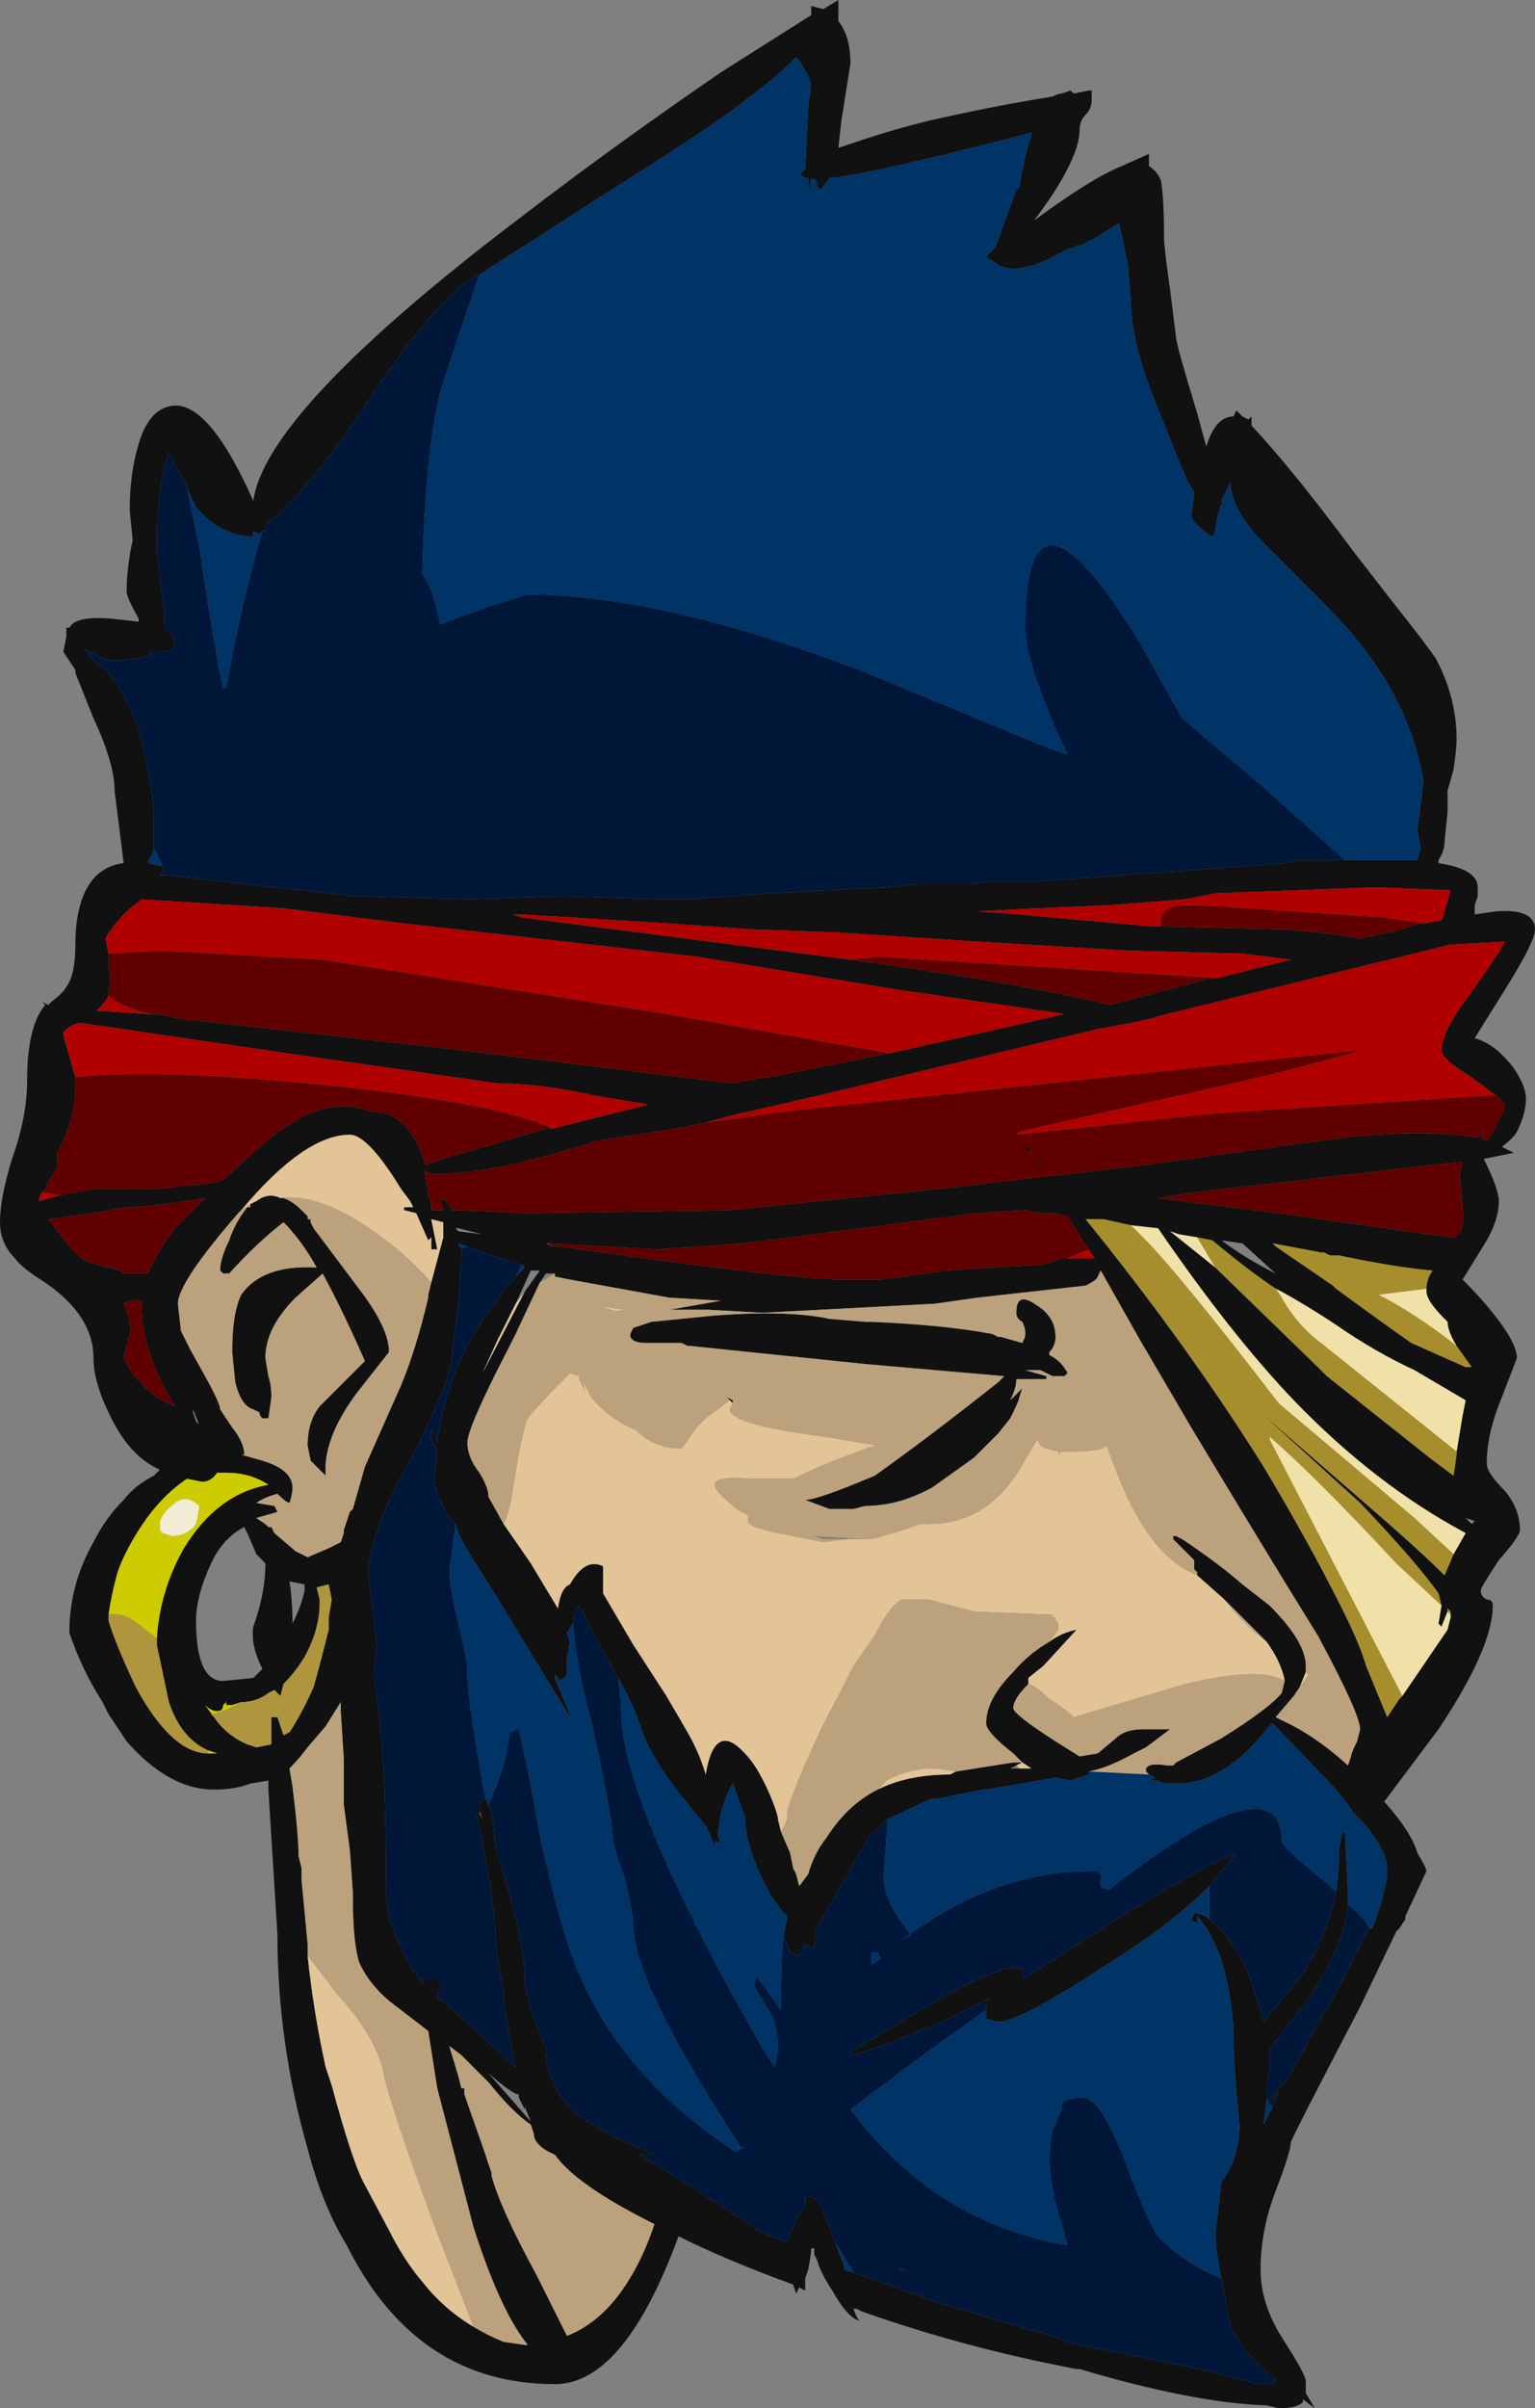 <?xml version="1.0" encoding="UTF-8" standalone="no"?>
<svg xmlns:ffdec="https://www.free-decompiler.com/flash" xmlns:xlink="http://www.w3.org/1999/xlink" ffdec:objectType="shape" height="39.9px" width="25.45px" xmlns="http://www.w3.org/2000/svg">
  <rect width="100%" height="100%" fill="#808080" stroke="none"/>
  <g transform="matrix(1.0, 0.0, 0.0, 1.0, 12.1, 22.3)">
    <path d="M1.55 -22.15 L1.8 -22.3 1.8 -21.95 Q2.0 -21.7 2.0 -21.25 L1.85 -20.3 1.8 -19.85 2.25 -20.0 Q2.7 -20.15 3.3 -20.3 4.4 -20.55 5.35 -20.7 5.45 -20.75 5.5 -20.75 L5.65 -20.8 5.7 -20.75 5.95 -20.8 6.0 -20.8 6.0 -20.65 Q6.0 -20.5 5.9 -20.4 5.8 -20.3 5.8 -20.15 5.8 -19.75 5.3 -19.0 L5.05 -18.65 Q6.0 -19.35 6.5 -19.55 L6.95 -19.75 6.95 -19.55 Q7.1 -19.45 7.15 -19.3 7.2 -19.0 7.2 -18.35 7.2 -18.2 7.3 -17.5 L7.4 -16.7 Q7.4 -16.6 7.75 -15.45 L7.9 -14.9 Q8.05 -15.4 8.35 -15.4 L8.4 -15.5 8.5 -15.4 8.6 -15.35 8.65 -15.4 8.65 -15.25 Q9.35 -14.5 10.35 -13.15 L11.05 -12.25 Q11.45 -11.75 11.7 -11.4 12.05 -10.75 12.05 -10.05 12.05 -9.9 12.0 -9.55 L11.9 -9.2 11.9 -8.85 11.85 -8.35 Q11.85 -8.2 11.75 -8.05 L11.75 -8.0 Q12.4 -7.9 12.4 -7.6 L12.4 -7.45 12.35 -7.3 12.35 -7.15 12.7 -7.2 Q13.35 -7.25 13.35 -6.9 13.35 -6.7 12.85 -5.9 L12.35 -5.1 Q12.7 -5.0 13.0 -4.6 13.2 -4.3 13.2 -4.1 13.2 -3.85 13.05 -3.55 13.0 -3.45 12.8 -3.3 L13.0 -3.2 12.5 -3.1 Q12.75 -2.6 12.75 -2.4 12.75 -2.1 12.55 -1.75 L12.15 -1.1 Q12.55 -0.7 12.8 -0.35 13.05 0.0 13.05 0.2 L12.8 0.85 Q12.55 1.45 12.55 1.95 12.55 2.1 12.85 2.4 13.1 2.7 13.1 3.05 13.1 3.15 12.75 3.55 12.45 4.0 12.45 4.05 12.45 4.15 12.55 4.2 12.65 4.2 12.65 4.3 12.65 5.0 11.75 6.35 L10.85 7.55 Q11.3 8.05 11.4 8.4 11.55 8.65 11.55 8.7 L11.2 9.45 11.2 9.5 11.1 9.65 11.05 9.7 10.45 10.95 Q9.3 13.15 9.3 13.2 9.3 13.35 9.05 14.0 8.8 14.65 8.8 15.3 8.8 15.9 9.2 16.5 9.55 17.05 9.55 17.15 L9.55 17.35 9.7 17.6 9.5 17.45 9.5 17.5 Q9.4 17.6 9.1 17.6 L8.9 17.55 8.85 17.55 Q7.65 17.5 5.8 16.95 L5.75 16.95 Q3.9 16.6 2.2 16.0 L2.1 15.95 2.05 15.95 Q2.1 16.1 2.15 16.15 1.95 16.1 1.7 15.65 1.5 15.35 1.45 15.15 L1.4 15.05 1.4 14.95 1.35 14.95 Q1.35 15.05 1.3 15.3 L1.25 15.45 1.25 15.65 1.15 15.6 1.1 15.7 1.05 15.55 Q-0.05 15.15 -0.85 14.75 -1.75 17.2 -2.9 17.2 -5.2 17.2 -6.35 14.9 -6.75 14.25 -7.0 13.3 -7.5 11.55 -7.5 9.75 L-7.65 7.35 -7.65 7.2 -7.95 7.25 Q-8.2 7.35 -8.55 7.35 -9.3 7.35 -10.0 6.55 L-10.3 6.1 -10.4 5.9 Q-10.75 5.35 -10.95 4.75 -10.95 3.95 -10.55 3.25 -10.35 2.85 -10.05 2.55 -9.85 2.3 -9.55 2.15 -9.5 2.1 -9.45 2.05 -9.9 1.85 -10.2 1.3 -10.55 0.65 -10.55 0.2 -10.55 -0.5 -11.35 -1.05 -11.75 -1.3 -11.85 -1.45 -12.1 -1.7 -12.1 -2.05 -12.1 -2.45 -11.9 -3.1 -11.65 -3.8 -11.65 -4.4 -11.65 -5.3 -11.35 -5.65 L-11.4 -5.7 -11.3 -5.65 -11.25 -5.7 Q-11.05 -5.85 -11.0 -5.95 -10.85 -6.15 -10.85 -6.65 -10.85 -7.25 -10.65 -7.6 -10.45 -7.95 -10.05 -8.0 L-10.2 -9.2 Q-10.2 -9.65 -10.55 -10.4 L-10.85 -11.15 -10.85 -11.2 -11.05 -11.5 -11.0 -11.75 -11.0 -11.9 -10.95 -11.9 Q-10.85 -12.1 -10.25 -12.05 L-9.8 -12.0 -9.8 -12.05 Q-10.0 -12.4 -10.0 -12.5 -10.0 -12.9 -9.9 -13.35 L-9.95 -13.85 Q-9.95 -14.45 -9.8 -14.95 -9.65 -15.45 -9.35 -15.55 -8.7 -15.8 -7.9 -14.0 -7.7 -15.5 -3.4 -18.75 -1.9 -19.9 -0.15 -21.1 L1.35 -22.05 1.35 -22.2 1.55 -22.15 M10.2 -8.05 L11.4 -8.05 11.45 -8.25 11.4 -8.55 11.5 -9.35 Q11.25 -10.9 9.9 -12.25 L8.8 -13.35 Q8.3 -13.9 8.3 -14.3 L8.15 -14.0 8.25 -13.85 8.15 -13.95 Q8.05 -13.65 8.05 -13.5 L8.0 -13.4 7.8 -13.55 Q7.65 -13.7 7.65 -13.75 L7.7 -14.15 7.6 -14.3 7.45 -14.65 7.05 -15.65 Q6.65 -16.65 6.65 -17.3 L6.6 -17.9 6.5 -18.4 6.45 -18.6 Q6.15 -18.4 5.85 -18.25 L5.55 -18.15 Q5.05 -17.85 4.7 -17.85 4.5 -17.85 4.4 -17.95 4.3 -18.0 4.25 -18.05 L4.4 -18.2 4.75 -19.15 4.8 -19.2 Q4.9 -19.8 5.0 -20.05 L5.0 -20.1 Q2.3 -19.4 1.65 -19.35 1.55 -19.2 1.5 -19.15 L1.45 -19.2 1.45 -19.3 1.35 -19.35 1.3 -19.05 1.3 -19.35 1.25 -19.35 1.15 -19.4 1.25 -19.5 1.3 -20.55 1.35 -20.9 Q1.3 -21.1 1.1 -21.35 0.35 -20.6 -1.5 -19.45 L-4.15 -17.75 -4.35 -17.65 Q-5.05 -17.1 -6.0 -15.65 -6.95 -14.2 -7.7 -13.6 L-7.7 -13.5 -7.75 -13.5 -7.8 -13.45 -7.9 -13.5 -7.9 -13.4 Q-8.5 -13.45 -8.85 -13.9 L-9.0 -14.2 -9.0 -14.25 -9.25 -14.7 -9.25 -14.75 -9.3 -14.8 Q-9.5 -14.2 -9.5 -13.35 L-9.5 -13.2 -9.45 -12.8 -9.35 -11.85 -9.25 -11.8 -9.2 -11.65 -9.25 -11.55 Q-9.3 -11.5 -9.45 -11.5 L-9.6 -11.5 -9.6 -11.45 -9.8 -11.4 -10.15 -11.35 -10.2 -11.35 Q-10.35 -11.35 -10.5 -11.45 L-10.7 -11.55 -10.55 -11.35 Q-10.15 -11.15 -9.8 -10.2 -9.55 -9.25 -9.55 -8.7 L-9.55 -8.3 Q-9.55 -8.2 -9.6 -8.1 L-9.65 -8.0 -9.4 -7.95 -9.4 -7.85 -9.45 -7.8 -9.35 -7.8 -6.2 -7.45 -6.05 -7.45 -4.3 -7.4 -2.8 -7.45 -1.05 -7.4 -0.7 -7.4 0.7 -7.5 2.6 -7.6 3.1 -7.65 3.95 -7.65 4.4 -7.7 5.15 -7.7 9.25 -8.0 9.4 -8.05 10.2 -8.05 M11.5 -7.0 L11.8 -7.05 11.85 -7.2 11.95 -7.55 10.7 -7.6 8.05 -7.5 7.55 -7.4 6.25 -7.3 5.05 -7.25 4.1 -7.2 4.8 -7.15 7.0 -6.95 7.15 -6.95 9.2 -6.9 Q9.95 -6.85 10.45 -6.75 L10.9 -6.85 10.95 -6.85 11.45 -7.0 11.5 -7.0 M2.65 -4.85 L4.45 -5.25 5.55 -5.5 2.8 -5.9 -0.55 -6.45 -2.75 -6.7 -5.4 -7.0 -7.4 -7.25 -9.75 -7.4 -10.0 -7.2 Q-10.25 -6.95 -10.35 -6.75 L-10.3 -6.5 -10.3 -6.3 Q-10.25 -6.05 -10.3 -5.9 L-10.3 -5.8 Q-10.35 -5.7 -10.5 -5.55 L-10.4 -5.55 -9.65 -5.5 -9.6 -5.5 -9.5 -5.5 -9.0 -5.4 -8.9 -5.4 -4.45 -4.9 0.05 -4.35 0.3 -4.4 0.6 -4.45 0.65 -4.45 2.65 -4.85 M8.0 -6.1 L8.1 -6.1 9.3 -6.4 8.5 -6.5 6.6 -6.55 4.1 -6.7 1.8 -6.85 0.4 -6.9 -1.0 -7.0 -3.45 -7.15 -3.6 -7.15 -3.45 -7.1 2.0 -6.4 Q4.9 -6.0 6.3 -5.65 L8.0 -6.1 M2.35 -0.4 Q3.55 -0.35 4.35 -0.2 L4.45 -0.15 4.5 -0.15 4.85 -0.05 Q4.9 -0.15 4.9 -0.2 4.9 -0.3 4.85 -0.4 4.75 -0.45 4.75 -0.55 4.75 -0.9 5.05 -0.7 5.4 -0.5 5.4 -0.15 5.4 0.0 5.3 0.1 L5.3 0.15 Q5.5 0.25 5.6 0.45 L5.55 0.5 5.35 0.5 5.15 0.4 4.9 0.4 5.25 0.5 5.25 0.55 4.75 0.55 Q4.75 0.7 4.65 0.9 L4.85 0.7 4.8 0.85 Q4.8 0.9 4.65 1.2 L4.45 1.45 4.05 1.85 3.35 2.35 3.25 2.4 Q2.75 2.65 2.25 2.65 L2.05 2.7 1.65 2.7 1.25 2.55 Q1.45 2.55 2.4 2.15 3.25 1.55 4.45 0.6 L4.55 0.5 2.25 0.3 -0.65 0.0 -0.7 0.0 -0.8 -0.05 -1.4 -0.05 Q-1.6 -0.05 -1.65 -0.15 L-1.65 -0.2 -1.6 -0.3 -1.3 -0.4 -0.3 -0.5 Q0.95 -0.6 1.65 -0.45 L2.25 -0.4 2.35 -0.4 M-2.95 -1.65 L-2.85 -1.65 -1.75 -1.5 Q1.15 -1.1 1.85 -1.1 L2.5 -1.1 3.6 -1.25 5.2 -1.35 5.5 -1.45 5.6 -1.45 Q5.85 -1.45 6.05 -1.45 L5.95 -1.6 5.85 -1.75 5.6 -2.15 5.35 -2.2 Q5.0 -2.2 4.95 -2.25 L4.9 -2.25 4.1 -2.2 0.25 -1.7 -1.2 -1.6 -3.0 -1.7 -3.05 -1.7 -2.95 -1.65 M4.9 -3.25 Q4.9 -3.3 4.95 -3.3 L5.0 -3.2 4.9 -3.25 M5.15 -3.05 L5.15 -3.0 5.05 -3.0 5.15 -3.05 M9.45 5.65 L9.35 5.8 9.05 6.15 9.15 6.2 Q9.7 6.45 10.25 6.95 L10.3 6.8 Q10.3 6.75 10.4 6.55 L10.45 6.35 Q10.45 6.1 9.75 4.8 8.85 3.35 7.65 1.35 L6.8 -0.1 6.15 -1.25 6.1 -1.15 Q6.1 -1.1 5.9 -1.0 L4.1 -0.8 3.4 -0.7 0.55 -0.55 -0.35 -0.6 -1.0 -0.6 -0.15 -0.75 -1.0 -0.8 -2.65 -1.1 -2.9 -1.15 -2.9 -1.2 -3.05 -1.2 -3.15 -1.05 -3.55 -0.2 -3.65 0.0 Q-4.35 1.35 -4.35 1.6 -4.35 1.85 -4.15 2.1 -4.0 2.35 -4.0 2.5 L-3.75 2.95 -3.3 3.6 -2.85 4.35 Q-2.8 4.0 -2.65 3.95 -2.4 3.5 -2.1 3.65 L-2.1 4.1 -1.6 4.95 -1.05 5.8 -0.7 6.4 Q-0.5 6.75 -0.4 7.1 -0.25 6.2 0.25 6.75 0.45 6.95 0.65 7.4 0.8 7.75 0.8 7.85 L0.85 8.05 1.0 8.4 1.05 8.65 1.1 8.75 1.15 8.95 1.3 8.75 Q1.4 8.4 1.6 8.15 1.95 7.6 2.45 7.35 2.95 7.1 3.65 7.1 L3.75 7.05 4.7 6.9 4.85 6.9 4.7 6.75 Q4.25 6.4 4.25 6.25 4.25 5.85 4.7 5.4 4.95 5.1 5.3 4.9 5.5 4.75 5.75 4.7 L5.2 5.3 4.95 5.5 4.95 5.6 Q4.7 5.85 4.7 6.0 4.7 6.1 5.4 6.55 L5.8 6.8 6.1 6.75 6.4 6.5 Q6.55 6.35 6.85 6.35 L7.3 6.35 6.9 6.65 6.7 6.75 Q6.25 7.0 5.95 7.05 L5.95 7.1 5.65 7.2 5.4 7.15 4.85 7.25 4.25 7.35 4.2 7.35 3.45 7.5 3.35 7.5 Q2.9 7.7 2.6 7.85 L2.4 8.05 2.3 8.1 2.25 8.25 Q2.05 8.55 1.7 9.2 L1.4 9.7 1.45 9.85 Q1.35 9.95 1.4 10.0 L1.25 9.9 1.15 10.1 1.0 10.05 Q0.9 9.8 0.9 9.7 L0.95 9.5 0.95 9.45 Q0.7 9.2 0.5 8.75 0.25 8.2 0.25 7.8 L0.05 7.25 Q-0.05 7.4 -0.15 7.75 L-0.2 8.1 -0.15 8.25 -0.25 8.2 -0.25 8.3 -0.35 8.05 -0.4 7.95 -0.85 7.4 Q-1.35 6.75 -1.5 6.25 -1.6 5.95 -1.85 5.5 L-2.05 5.15 -2.4 4.5 Q-2.4 4.45 -2.5 4.3 L-2.6 4.5 -2.6 4.6 -2.7 4.75 -2.65 4.9 -2.7 5.2 -2.7 5.45 -2.8 5.55 -2.9 5.45 -2.9 5.5 -2.65 6.1 -2.65 6.15 -3.05 5.5 -3.9 4.1 Q-4.45 3.25 -4.5 3.1 L-4.55 2.95 -4.65 2.85 -4.7 2.75 Q-4.9 2.4 -4.9 2.2 L-4.85 1.75 -4.9 1.65 -4.95 1.5 -4.95 1.4 -4.9 1.45 -4.85 1.6 Q-4.75 0.85 -4.45 0.2 -4.15 -0.45 -3.55 -1.15 L-3.4 -1.3 -3.45 -1.35 Q-4.0 -1.5 -4.35 -1.65 L-4.5 -1.7 -4.45 -1.6 -4.45 -1.5 -4.5 -0.7 -4.6 0.1 Q-4.6 0.55 -5.3 1.9 -5.9 2.9 -6.0 3.75 L-5.95 4.15 -5.85 5.0 -5.9 5.4 -5.9 5.5 Q-5.8 6.15 -5.8 6.35 -5.7 7.0 -5.7 9.05 -5.7 9.6 -5.25 10.35 L-5.1 10.55 -5.1 10.45 -5.05 10.5 -4.8 10.5 -4.8 10.6 -4.85 10.8 -4.75 10.85 -3.55 11.95 Q-3.75 11.0 -3.75 10.7 L-3.85 10.15 -3.9 9.55 -3.95 9.05 -4.05 8.5 -4.1 8.2 -4.2 7.75 -4.2 7.65 -4.15 7.65 -4.15 7.6 -4.1 7.5 -4.05 7.5 -4.0 7.6 Q-3.9 7.85 -3.9 8.25 L-3.65 9.1 Q-3.4 10.05 -3.4 10.4 L-3.4 10.6 -3.3 11.0 -3.05 11.65 Q-3.05 12.3 -2.5 12.75 -2.1 13.05 -1.25 13.4 L-1.5 13.4 -0.6 13.95 0.55 14.7 0.95 14.85 1.05 14.6 Q1.15 14.35 1.25 14.25 L1.25 14.1 Q1.45 14.05 1.55 14.35 L1.75 14.85 1.9 15.25 1.9 15.3 2.05 15.35 3.45 15.85 5.5 16.45 5.55 16.5 7.8 16.95 8.75 17.2 9.0 17.2 9.05 17.1 8.9 17.0 8.65 16.75 Q8.25 16.3 8.25 15.95 L8.15 15.45 Q8.05 14.95 8.05 14.7 L8.15 13.85 Q8.45 13.45 8.45 12.9 8.35 11.95 8.35 11.45 L8.35 11.3 Q8.25 10.0 7.75 9.45 L7.75 9.55 7.7 9.55 7.65 9.5 7.7 9.4 Q7.85 9.4 7.95 9.5 8.3 9.75 8.6 10.4 8.75 10.85 8.85 11.2 L9.5 10.4 Q9.9 9.8 10.05 9.05 10.1 8.7 10.1 8.35 L10.15 8.05 10.2 8.05 10.25 9.1 10.25 9.25 Q10.2 9.9 9.6 10.8 L9.5 10.95 9.45 11.0 8.95 11.65 8.95 11.95 8.9 12.3 8.9 12.5 9.25 12.15 9.85 11.05 9.9 11.0 10.6 9.65 10.65 9.65 Q10.9 9.0 10.9 8.65 10.9 8.4 10.55 7.95 10.3 7.7 10.25 7.6 L10.05 7.35 9.0 6.25 8.9 6.35 Q8.2 7.25 7.4 7.25 L7.2 7.25 7.1 7.2 6.95 7.2 7.05 7.15 6.95 7.1 6.9 7.05 6.9 7.0 Q6.95 6.9 7.25 6.95 L7.35 6.95 7.4 6.9 8.15 6.5 Q8.95 6.0 9.15 5.75 L9.2 5.55 Q9.15 5.25 8.9 4.9 L8.2 4.2 7.75 3.8 7.75 3.75 7.7 3.7 7.7 3.55 7.35 3.2 7.35 3.15 7.4 3.15 7.5 3.2 Q8.1 3.6 8.5 3.95 L8.95 4.3 Q9.55 4.9 9.55 5.3 L9.55 5.4 9.45 5.65 M0.0 0.9 L-0.05 0.85 0.05 0.9 0.05 0.95 0.0 0.9 M12.7 -4.15 L12.3 -4.45 Q11.8 -4.75 11.8 -4.9 11.8 -5.2 12.25 -5.8 12.75 -6.5 12.85 -6.7 L11.95 -6.65 7.05 -5.45 7.1 -5.45 6.65 -5.35 6.1 -5.25 Q0.25 -3.85 0.15 -3.85 L-0.4 -3.7 -0.9 -3.6 -2.2 -3.4 Q-3.9 -2.85 -4.85 -2.85 L-4.95 -2.85 -5.05 -2.9 -5.05 -2.85 -5.0 -2.5 -4.95 -2.35 -4.95 -2.25 -4.75 -2.25 -4.8 -2.45 -4.7 -2.4 -4.6 -2.25 -4.45 -2.25 -3.35 -2.2 0.0 -2.25 3.45 -2.6 6.9 -3.0 10.15 -3.45 Q11.6 -3.6 12.4 -3.45 L12.5 -3.6 12.45 -3.45 12.55 -3.4 12.65 -3.55 12.85 -3.95 Q12.85 -4.05 12.7 -4.15 M7.75 -1.8 L7.45 -1.85 7.3 -1.9 8.05 -1.3 9.75 0.35 9.9 0.5 11.6 1.85 12.0 2.15 12.05 1.8 12.05 1.75 12.15 1.15 12.2 0.9 11.35 0.4 Q10.7 0.1 10.05 -0.35 9.6 -0.65 9.15 -0.9 L9.05 -0.95 Q8.6 -1.25 8.0 -1.75 L7.75 -1.8 M12.0 3.45 L12.2 3.1 Q10.7 2.3 9.35 0.9 8.3 -0.2 7.1 -1.95 L6.65 -2.0 6.2 -2.1 5.9 -2.1 Q7.6 0.0 8.85 2.0 9.6 3.25 10.15 4.35 10.45 4.95 10.55 5.3 L10.9 6.15 11.1 5.85 11.15 5.8 11.9 4.7 11.95 4.5 11.95 4.45 11.95 4.4 11.9 4.35 11.9 4.4 11.8 4.65 11.75 4.6 11.8 4.3 11.75 4.1 Q11.4 3.6 10.45 2.6 L8.8 1.1 10.7 2.75 Q11.45 3.4 11.85 3.8 L12.0 3.45 M8.15 -1.75 Q8.55 -1.45 9.05 -1.2 L8.5 -1.7 8.15 -1.75 M7.1 -2.45 L9.1 -2.2 11.95 -1.8 Q12.2 -1.8 12.15 -2.3 L12.1 -2.85 12.15 -3.05 11.65 -3.0 9.5 -2.75 7.75 -2.55 7.1 -2.45 M11.55 -0.95 Q11.55 -1.1 11.65 -1.25 11.05 -1.3 10.1 -1.5 L9.95 -1.5 9.85 -1.55 9.8 -1.55 9.0 -1.7 9.05 -1.65 10.0 -1.0 10.05 -0.95 Q10.8 -0.4 11.3 -0.05 L12.2 0.35 12.3 0.35 12.05 0.0 Q11.9 -0.25 11.9 -0.4 L11.85 -0.45 Q11.55 -0.75 11.55 -0.9 L11.55 -0.95 M9.0 -1.7 L9.0 -1.7 M12.35 2.9 L12.2 2.85 12.3 2.95 12.35 2.9 M9.0 12.6 L9.1 12.35 8.95 12.5 8.9 12.5 8.85 12.9 9.0 12.6 M4.75 6.95 L4.65 7.0 4.8 7.0 5.0 7.0 4.85 6.9 4.75 6.95 M4.25 11.0 Q4.25 10.9 4.3 10.8 3.3 11.35 2.05 11.75 L2.0 11.7 3.25 10.95 Q4.4 10.3 4.7 10.3 4.85 10.3 4.85 10.35 L4.85 10.5 6.65 9.35 Q7.8 8.65 8.4 8.4 L7.95 8.95 Q7.3 9.6 6.25 10.25 4.8 11.2 4.45 11.2 L4.25 11.15 Q4.25 11.1 4.25 11.0 M2.9 15.3 L2.9 15.35 2.8 15.3 2.9 15.3 M-2.95 -3.6 L-1.35 -4.0 -2.25 -4.15 Q-3.15 -4.35 -3.85 -4.35 L-7.35 -4.85 -10.75 -5.35 Q-10.9 -5.35 -11.05 -5.2 L-11.05 -5.15 -10.85 -4.45 -10.85 -4.3 Q-10.85 -3.75 -11.15 -3.2 L-11.15 -3.0 Q-11.15 -2.95 -11.25 -2.8 L-11.35 -2.6 -11.4 -2.55 -11.45 -2.45 -11.45 -2.4 -11.1 -2.5 -10.55 -2.6 -9.5 -2.6 -8.6 -2.7 -8.4 -2.75 -7.85 -3.25 Q-6.8 -4.2 -6.0 -3.9 L-5.7 -3.85 Q-5.25 -3.7 -5.05 -3.0 L-4.75 -3.1 -3.05 -3.6 -2.95 -3.6 M-10.0 -2.3 L-10.55 -2.2 -11.3 -2.1 -10.95 -1.65 -10.75 -1.45 Q-10.65 -1.4 -10.5 -1.35 L-10.1 -1.25 -10.05 -1.2 -9.65 -1.2 Q-9.5 -1.55 -9.2 -1.95 L-8.7 -2.45 Q-9.6 -2.3 -10.0 -2.3 M-9.9 -0.75 L-9.95 -0.75 -10.05 -0.7 Q-9.9 -0.35 -9.95 -0.2 L-10.05 0.2 Q-9.85 0.6 -9.5 0.85 L-9.2 1.0 -9.4 0.65 Q-9.75 -0.05 -9.75 -0.65 L-9.75 -0.75 -9.9 -0.75 M-8.1 -2.25 L-8.15 -2.2 Q-9.15 -1.05 -9.15 -0.7 L-9.1 -0.25 -8.95 0.05 -8.7 0.5 Q-8.45 0.95 -8.45 1.05 L-8.25 1.35 Q-8.05 1.6 -8.05 1.8 L-8.1 1.8 -7.75 1.9 Q-7.25 2.05 -7.25 2.35 -7.25 2.45 -7.3 2.6 -7.35 2.6 -7.5 2.45 -7.7 2.5 -7.85 2.6 L-7.55 2.65 -7.5 2.75 -7.85 2.85 -7.7 2.95 -7.65 3.0 -7.6 3.0 -7.55 3.1 -7.2 3.4 -7.0 3.5 -6.65 3.35 -6.45 3.25 -6.4 3.1 -6.4 3.05 -6.3 2.75 -6.25 2.7 -6.05 2.0 -5.45 0.65 Q-5.2 0.05 -5.0 -0.8 L-5.0 -0.85 -4.95 -1.05 -4.75 -1.8 -4.75 -2.05 -4.95 -2.1 -4.85 -1.6 -4.95 -1.6 -4.95 -1.8 -5.0 -1.75 -5.2 -2.2 -5.4 -2.25 -5.4 -2.3 -5.25 -2.3 -5.3 -2.4 -5.45 -2.6 Q-6.0 -3.5 -6.3 -3.5 -7.05 -3.5 -8.1 -2.25 M-7.45 -2.45 L-7.4 -2.45 Q-7.25 -2.4 -7.1 -2.25 L-7.0 -2.15 -7.0 -2.1 -6.95 -2.1 -6.95 -2.05 -6.9 -1.95 -6.15 -0.95 Q-5.65 -0.3 -5.65 0.1 L-6.2 0.8 Q-6.75 1.55 -6.7 2.15 L-6.95 1.9 -7.0 1.65 Q-7.0 1.25 -6.8 1.0 L-6.05 0.25 Q-6.4 -0.55 -6.75 -1.2 L-7.2 -0.8 Q-7.7 -0.3 -7.7 0.2 L-7.65 0.5 Q-7.6 0.65 -7.6 0.85 L-7.65 1.2 -7.75 1.2 Q-7.8 1.15 -7.8 1.1 L-7.9 1.05 Q-8.1 1.0 -8.2 0.6 L-8.25 0.1 Q-8.25 -0.55 -8.1 -0.85 -7.75 -1.35 -6.85 -1.3 -7.1 -1.75 -7.4 -2.05 -7.85 -1.7 -8.3 -1.2 L-8.4 -1.2 -8.45 -1.25 Q-8.45 -1.45 -8.3 -1.75 -8.2 -2.05 -8.0 -2.3 L-7.95 -2.3 -7.95 -2.35 -7.85 -2.4 Q-7.65 -2.55 -7.45 -2.45 M-4.5 -1.9 L-4.1 -1.85 -4.5 -1.95 -4.55 -1.95 -4.5 -1.9 M-3.4 -0.9 L-3.15 -1.25 -3.3 -1.25 -3.55 -0.7 -3.85 -0.1 -4.1 0.45 -3.4 -0.9 M-3.0 5.35 L-3.0 5.35 M-9.5 4.85 Q-9.45 4.05 -9.05 3.35 -8.5 2.45 -7.65 2.3 -7.95 2.1 -8.35 2.1 L-8.5 2.1 Q-8.6 2.25 -8.75 2.25 L-9.0 2.2 Q-9.45 2.5 -9.8 3.05 -10.05 3.45 -10.15 3.75 -10.25 4.1 -10.3 4.45 L-10.3 4.55 Q-10.2 4.9 -9.85 5.65 -9.25 6.75 -8.65 6.75 L-8.5 6.75 -8.65 6.7 Q-9.1 6.5 -9.3 5.9 L-9.5 4.95 -9.5 4.85 M-8.4 1.8 L-8.4 1.8 M-8.55 3.5 Q-8.85 4.1 -8.85 4.55 -8.85 5.55 -8.4 5.55 L-7.9 5.5 -7.75 5.35 Q-7.95 4.95 -7.9 4.65 -7.7 4.1 -7.7 3.6 L-7.85 3.45 -8.0 3.1 -8.05 3.0 Q-8.35 3.15 -8.55 3.5 M-8.9 1.1 L-8.85 1.25 -8.8 1.3 -8.9 1.05 -8.9 1.1 M-7.05 3.95 L-7.3 3.9 Q-7.25 4.25 -7.25 4.6 -7.1 4.3 -7.05 4.05 L-7.05 3.95 M-8.55 6.15 Q-8.35 6.45 -8.0 6.6 L-7.85 6.65 -7.6 6.6 -7.6 6.15 -7.5 6.15 -7.4 6.45 -7.3 6.4 Q-7.1 6.1 -6.9 5.65 -6.8 5.3 -6.65 4.7 L-6.65 4.5 -6.6 4.2 -6.65 3.95 -6.85 4.0 -6.8 4.2 -6.8 4.25 Q-6.8 4.7 -7.05 5.15 -7.2 5.4 -7.4 5.6 L-7.45 5.8 -7.55 5.7 -7.65 5.75 Q-7.85 5.9 -8.1 5.9 L-8.25 5.95 -8.35 5.95 -8.35 5.9 -8.4 5.95 Q-8.4 6.05 -8.5 6.05 -8.6 6.05 -8.7 5.95 L-8.55 6.15 M-4.25 16.25 Q-4.0 16.4 -3.75 16.5 L-3.4 16.55 -3.35 16.55 Q-3.8 16.0 -4.25 14.6 L-4.85 12.3 -5.0 11.35 -5.65 10.85 Q-6.0 10.55 -6.15 10.2 -6.25 9.85 -6.25 9.15 L-6.25 9.05 -6.3 8.35 -6.4 7.6 -6.4 6.85 -6.45 6.05 -6.45 5.9 -6.7 6.3 -7.0 6.65 Q-7.15 6.85 -7.3 7.0 L-7.25 7.3 Q-7.15 8.1 -7.15 8.45 L-7.1 8.65 -7.1 8.85 -7.0 9.9 -7.0 10.1 Q-6.9 11.05 -6.7 11.95 L-6.6 12.25 Q-6.25 13.55 -6.05 13.9 L-5.65 14.65 Q-5.4 15.15 -5.1 15.5 -4.75 15.95 -4.25 16.25 M-4.1 7.85 L-4.15 7.7 -4.15 7.75 -4.1 7.85 M-3.95 13.7 L-3.95 13.75 Q-3.8 14.3 -3.2 15.4 L-2.7 16.4 Q-2.05 16.15 -1.6 15.35 -1.4 15.0 -1.25 14.55 -2.55 13.9 -2.9 13.4 -3.25 13.25 -3.25 13.05 L-3.3 12.9 Q-3.6 12.7 -4.0 12.2 L-4.45 11.75 -4.65 11.6 -4.5 12.1 -4.45 12.3 -4.4 12.3 -4.4 12.4 -4.05 13.4 -3.95 13.7 M-3.4 12.65 L-3.5 12.45 -3.5 12.4 Q-3.6 12.4 -4.0 12.05 L-3.3 12.85 -3.4 12.6 -3.4 12.65" fill="#111111" fill-rule="evenodd" stroke="none"/>
    <path d="M-3.75 2.95 Q-3.65 2.75 -3.6 2.4 -3.45 1.4 -3.35 1.2 -3.2 1.0 -2.65 0.45 L-2.5 0.5 -2.5 0.55 -2.4 0.75 -2.45 0.55 -2.45 0.6 -2.4 0.65 -2.3 0.85 Q-2.0 1.2 -1.65 1.35 L-1.55 1.4 Q-1.25 1.7 -0.8 1.7 L-0.55 1.35 -0.4 1.2 0.0 0.9 0.05 0.95 0.0 1.05 Q0.0 1.3 1.55 1.5 L2.45 1.65 2.4 1.65 Q1.55 1.95 1.05 2.2 L0.35 2.2 Q-0.25 2.15 -0.25 2.3 -0.25 2.4 0.0 2.6 0.15 2.75 0.3 2.8 0.3 2.85 0.3 2.9 0.3 3.0 0.8 3.1 L1.55 3.25 1.95 3.2 2.35 3.2 Q2.75 3.1 3.15 2.95 L3.3 2.95 Q4.25 2.95 4.8 2.05 L5.1 1.55 5.15 1.65 Q5.2 1.7 5.45 1.75 L5.45 1.8 5.5 1.75 5.7 1.75 Q6.15 1.75 6.25 1.65 6.35 1.95 6.5 2.3 7.0 3.5 7.75 3.8 L8.2 4.2 Q8.5 4.6 8.9 4.9 9.15 5.25 9.2 5.55 8.8 5.3 7.55 5.6 L5.7 6.15 Q5.55 6.0 5.3 5.85 5.1 5.65 4.95 5.6 L4.95 5.5 5.2 5.3 5.75 4.7 Q5.5 4.75 5.3 4.9 L5.45 4.7 Q5.45 4.55 5.4 4.55 L5.4 4.5 5.35 4.5 5.35 4.45 5.3 4.45 4.05 4.4 3.3 4.2 2.85 4.2 Q2.65 4.3 2.4 4.8 L2.05 5.3 1.8 5.8 Q1.55 6.25 1.35 6.7 0.95 7.6 0.95 7.75 L0.95 7.85 0.85 8.05 0.8 7.85 Q0.8 7.75 0.65 7.4 0.45 6.95 0.25 6.75 -0.25 6.2 -0.4 7.1 -0.5 6.75 -0.7 6.4 L-1.05 5.8 -1.6 4.95 -2.1 4.1 -2.1 3.65 Q-2.4 3.5 -2.65 3.95 -2.8 4.0 -2.85 4.35 L-3.3 3.6 -3.75 2.95 M9.55 5.4 L9.6 5.45 9.45 5.65 9.55 5.4 M3.75 7.05 L3.65 7.1 Q2.95 7.1 2.45 7.35 L2.6 7.2 Q2.85 7.05 3.25 7.0 3.5 7.0 3.75 7.05 M4.8 7.0 L4.75 6.95 4.85 6.9 5.0 7.0 4.8 7.0 M-8.1 -2.25 Q-7.05 -3.5 -6.3 -3.5 -6.0 -3.5 -5.45 -2.6 L-5.3 -2.4 -5.25 -2.3 -5.4 -2.3 -5.4 -2.25 -5.2 -2.2 -5.0 -1.75 -4.95 -1.8 -4.95 -1.6 -4.85 -1.6 -4.95 -2.1 -4.75 -2.05 -4.75 -1.8 -4.95 -1.05 Q-5.3 -1.45 -5.7 -1.75 -6.75 -2.55 -7.45 -2.45 -7.65 -2.55 -7.85 -2.4 L-7.95 -2.35 -8.1 -2.25 M-3.55 -0.7 L-3.4 -0.9 -4.1 0.45 -3.85 -0.1 -3.55 -0.7 M-2.5 0.35 L-2.5 0.35 M-1.75 -0.6 Q-1.9 -0.55 -2.1 -0.65 L-1.75 -0.6 M-7.0 10.1 L-6.5 10.75 Q-5.9 11.4 -5.75 12.0 -5.65 12.55 -4.85 14.7 L-4.25 16.25 Q-4.75 15.95 -5.1 15.5 -5.4 15.15 -5.65 14.65 L-6.05 13.9 Q-6.25 13.55 -6.6 12.25 L-6.7 11.95 Q-6.9 11.05 -7.0 10.1 M-4.05 13.4 L-4.0 13.5 -3.95 13.7 -4.05 13.4" fill="#e2c497" fill-rule="evenodd" stroke="none"/>
    <path d="M2.35 -0.4 L2.25 -0.4 1.65 -0.45 Q0.95 -0.6 -0.3 -0.5 L-1.3 -0.4 -1.6 -0.3 -1.65 -0.2 -1.65 -0.15 Q-1.6 -0.05 -1.4 -0.05 L-0.8 -0.05 -0.7 0.0 -0.65 0.0 2.25 0.3 4.55 0.5 4.45 0.6 Q3.25 1.55 2.4 2.15 1.45 2.55 1.25 2.55 L1.65 2.7 2.05 2.7 2.25 2.65 Q2.75 2.65 3.25 2.4 L3.35 2.35 4.05 1.85 4.45 1.45 4.65 1.2 Q4.8 0.9 4.8 0.85 L4.85 0.7 4.65 0.9 Q4.75 0.7 4.75 0.55 L5.25 0.55 5.25 0.5 4.9 0.4 5.15 0.4 5.35 0.5 5.55 0.5 5.6 0.45 Q5.5 0.25 5.3 0.15 L5.3 0.1 Q5.4 0.0 5.4 -0.15 5.4 -0.5 5.05 -0.7 4.75 -0.9 4.75 -0.55 4.75 -0.45 4.85 -0.4 4.9 -0.3 4.9 -0.2 4.9 -0.15 4.85 -0.05 L4.5 -0.15 4.45 -0.15 4.35 -0.2 Q3.55 -0.35 2.35 -0.4 M-2.9 -1.2 L-2.9 -1.15 -2.65 -1.1 -1.0 -0.8 -0.15 -0.75 -1.0 -0.6 -0.35 -0.6 0.55 -0.55 3.4 -0.7 4.1 -0.8 5.9 -1.0 Q6.1 -1.1 6.1 -1.15 L6.15 -1.25 6.8 -0.1 7.65 1.35 Q8.85 3.35 9.75 4.8 10.45 6.1 10.45 6.35 L10.4 6.55 Q10.3 6.75 10.3 6.8 L10.25 6.95 Q9.7 6.45 9.15 6.2 L9.05 6.15 9.35 5.8 9.45 5.65 9.6 5.45 9.55 5.4 9.55 5.3 Q9.55 4.9 8.95 4.3 L8.5 3.95 Q8.1 3.6 7.5 3.2 L7.4 3.15 7.35 3.15 7.35 3.2 7.7 3.55 7.7 3.7 7.75 3.75 7.75 3.8 Q7.0 3.5 6.5 2.3 6.35 1.95 6.25 1.65 6.15 1.75 5.7 1.75 L5.5 1.75 5.45 1.8 5.45 1.75 Q5.2 1.7 5.15 1.65 L5.1 1.55 4.8 2.05 Q4.25 2.95 3.3 2.95 L3.15 2.95 Q2.75 3.1 2.35 3.2 L2.25 3.2 1.4 3.15 1.55 3.2 1.95 3.2 1.55 3.25 0.8 3.1 Q0.3 3.0 0.3 2.9 0.3 2.85 0.3 2.8 0.15 2.75 0.0 2.6 -0.25 2.4 -0.25 2.3 -0.25 2.15 0.35 2.2 L1.05 2.2 Q1.55 1.95 2.4 1.65 L2.45 1.65 1.55 1.5 Q0.0 1.3 0.0 1.05 L0.05 0.95 0.05 0.9 -0.05 0.85 0.0 0.9 -0.4 1.2 -0.55 1.35 -0.8 1.7 Q-1.25 1.7 -1.55 1.4 L-1.65 1.35 Q-2.0 1.2 -2.3 0.85 L-2.4 0.65 -2.45 0.6 -2.45 0.55 -2.4 0.75 -2.5 0.55 -2.5 0.5 -2.65 0.45 Q-3.2 1.0 -3.35 1.2 -3.45 1.4 -3.6 2.4 -3.65 2.75 -3.75 2.95 L-4.0 2.5 Q-4.0 2.35 -4.15 2.1 -4.35 1.85 -4.35 1.6 -4.35 1.35 -3.65 0.0 L-3.55 -0.2 -3.15 -1.05 -2.9 -1.2 M8.2 4.2 L8.9 4.9 Q8.5 4.6 8.2 4.2 M9.2 5.55 L9.15 5.75 Q8.95 6.0 8.15 6.5 L7.4 6.9 7.35 6.95 7.25 6.95 Q6.95 6.9 6.9 7.0 L6.9 7.05 6.95 7.1 5.95 7.05 Q6.25 7.0 6.7 6.75 L6.9 6.65 7.3 6.35 6.85 6.35 Q6.55 6.35 6.4 6.5 L6.1 6.75 5.8 6.8 5.4 6.55 Q4.7 6.1 4.7 6.0 4.7 5.85 4.95 5.6 L4.95 5.5 4.95 5.6 Q5.1 5.65 5.3 5.85 5.55 6.0 5.7 6.15 L7.55 5.6 Q8.8 5.3 9.2 5.55 M5.3 4.9 Q4.95 5.1 4.7 5.4 4.25 5.85 4.25 6.25 4.25 6.4 4.7 6.75 L4.85 6.9 4.7 6.9 3.75 7.05 Q3.5 7.0 3.25 7.0 2.85 7.05 2.6 7.2 L2.45 7.35 Q1.95 7.6 1.6 8.15 1.4 8.4 1.3 8.75 L1.15 8.95 1.1 8.75 1.05 8.65 1.0 8.4 0.85 8.05 0.95 7.85 0.95 7.75 Q0.95 7.6 1.35 6.7 1.55 6.25 1.8 5.8 L2.05 5.3 2.4 4.8 Q2.65 4.3 2.85 4.2 L3.3 4.2 4.05 4.4 5.3 4.45 5.35 4.45 5.35 4.5 5.4 4.5 5.4 4.55 Q5.45 4.55 5.45 4.7 L5.3 4.9 M-4.95 -1.05 L-5.0 -0.85 -5.0 -0.8 Q-5.2 0.05 -5.45 0.65 L-6.05 2.0 -6.25 2.7 -6.3 2.75 -6.4 3.05 -6.4 3.1 -6.45 3.25 -6.65 3.35 -7.0 3.5 -7.2 3.4 -7.55 3.1 -7.6 3.0 -7.65 3.0 -7.7 2.95 -7.85 2.85 -7.5 2.75 -7.55 2.65 -7.85 2.6 Q-7.7 2.5 -7.5 2.45 -7.35 2.6 -7.3 2.6 -7.25 2.45 -7.25 2.35 -7.25 2.05 -7.75 1.9 L-8.1 1.8 -8.05 1.8 Q-8.05 1.6 -8.25 1.35 L-8.45 1.05 Q-8.45 0.95 -8.7 0.5 L-8.95 0.05 -9.1 -0.25 -9.15 -0.7 Q-9.15 -1.05 -8.15 -2.2 L-8.1 -2.25 -7.95 -2.35 -7.85 -2.4 -7.95 -2.35 -7.95 -2.3 -8.0 -2.3 Q-8.2 -2.05 -8.3 -1.75 -8.45 -1.45 -8.45 -1.25 L-8.4 -1.2 -8.3 -1.2 Q-7.85 -1.7 -7.4 -2.05 -7.1 -1.75 -6.85 -1.3 -7.75 -1.35 -8.1 -0.85 -8.25 -0.55 -8.25 0.1 L-8.2 0.6 Q-8.1 1.0 -7.9 1.05 L-7.8 1.1 Q-7.8 1.15 -7.75 1.2 L-7.65 1.2 -7.6 0.85 Q-7.6 0.65 -7.65 0.5 L-7.7 0.2 Q-7.7 -0.3 -7.2 -0.8 L-6.75 -1.2 Q-6.4 -0.55 -6.05 0.25 L-6.8 1.0 Q-7.0 1.25 -7.0 1.65 L-6.95 1.9 -6.7 2.15 Q-6.75 1.55 -6.2 0.8 L-5.65 0.1 Q-5.65 -0.3 -6.15 -0.95 L-6.9 -1.95 -6.95 -2.05 -6.95 -2.1 -7.0 -2.1 -7.0 -2.15 -7.1 -2.25 Q-7.25 -2.4 -7.4 -2.45 L-7.45 -2.45 Q-6.75 -2.55 -5.7 -1.75 -5.3 -1.45 -4.95 -1.05 M-1.75 -0.6 L-2.1 -0.65 Q-1.9 -0.55 -1.75 -0.6 M-2.5 0.35 L-2.5 0.35 M-7.0 10.1 L-7.0 9.9 -7.1 8.85 -7.1 8.65 -7.15 8.45 Q-7.15 8.1 -7.25 7.3 L-7.3 7.0 Q-7.15 6.85 -7.0 6.65 L-6.7 6.3 -6.45 5.9 -6.45 6.05 -6.4 6.85 -6.4 7.6 -6.3 8.35 -6.25 9.05 -6.25 9.15 Q-6.25 9.85 -6.15 10.2 -6.0 10.55 -5.65 10.85 L-5.0 11.35 -4.85 12.3 -4.25 14.6 Q-3.8 16.0 -3.35 16.55 L-3.4 16.55 -3.75 16.5 Q-4.0 16.4 -4.25 16.25 L-4.85 14.7 Q-5.65 12.55 -5.75 12.0 -5.9 11.4 -6.5 10.75 L-7.0 10.1 M-4.05 13.4 L-4.4 12.4 -4.4 12.3 -4.45 12.3 -4.5 12.1 -4.65 11.6 -4.45 11.75 -4.0 12.2 Q-3.6 12.7 -3.3 12.9 L-3.25 13.05 Q-3.25 13.25 -2.9 13.4 -2.55 13.9 -1.25 14.55 -1.4 15.0 -1.6 15.35 -2.05 16.15 -2.7 16.4 L-3.2 15.4 Q-3.8 14.3 -3.95 13.75 L-3.95 13.7 -4.0 13.5 -4.05 13.4" fill="#bba27d" fill-rule="evenodd" stroke="none"/>
    <path d="M-4.15 -17.75 L-1.5 -19.45 Q0.35 -20.6 1.1 -21.35 1.3 -21.1 1.35 -20.9 L1.3 -20.55 1.25 -19.5 1.15 -19.4 1.25 -19.35 1.3 -19.35 1.3 -19.05 1.35 -19.35 1.45 -19.3 1.45 -19.2 1.5 -19.15 Q1.55 -19.2 1.65 -19.35 2.3 -19.4 5.0 -20.1 L5.0 -20.05 Q4.9 -19.8 4.8 -19.2 L4.75 -19.15 4.4 -18.2 4.25 -18.05 Q4.3 -18.0 4.4 -17.95 4.5 -17.85 4.7 -17.85 5.05 -17.85 5.55 -18.15 L5.85 -18.25 Q6.15 -18.4 6.45 -18.6 L6.5 -18.4 6.6 -17.9 6.65 -17.3 Q6.65 -16.65 7.05 -15.65 L7.45 -14.65 7.6 -14.3 7.7 -14.15 7.65 -13.75 Q7.65 -13.7 7.8 -13.55 L8.0 -13.4 8.05 -13.5 Q8.05 -13.65 8.15 -13.95 L8.25 -13.85 8.15 -14.0 8.3 -14.3 Q8.3 -13.9 8.8 -13.35 L9.9 -12.25 Q11.25 -10.9 11.5 -9.35 L11.4 -8.55 11.45 -8.25 11.4 -8.05 10.2 -8.05 8.8 -9.3 7.5 -10.4 6.8 -11.65 Q4.9 -14.75 4.9 -11.9 4.9 -11.45 5.25 -10.6 5.4 -10.2 5.6 -9.8 5.15 -9.95 4.45 -10.25 L2.15 -11.2 Q-1.15 -12.45 -3.35 -12.45 L-4.0 -12.25 Q-4.7 -12.0 -4.8 -11.95 -4.9 -12.5 -5.1 -12.8 -5.05 -14.8 -4.8 -15.8 -4.7 -16.15 -4.15 -17.75 M-9.4 -7.95 L-9.65 -8.0 -9.6 -8.1 Q-9.55 -8.2 -9.55 -8.3 L-9.55 -8.25 -9.4 -7.95 M-9.0 -14.2 L-8.85 -13.9 Q-8.5 -13.45 -7.9 -13.4 L-7.9 -13.5 -7.8 -13.45 -7.75 -13.5 Q-8.1 -12.3 -8.35 -10.9 L-8.4 -10.9 Q-8.5 -11.3 -8.8 -13.25 -8.9 -13.75 -9.0 -14.2 M6.95 7.1 L7.05 7.15 6.95 7.2 7.1 7.2 7.2 7.25 7.4 7.25 Q8.2 7.25 8.9 6.35 L9.0 6.25 10.05 7.35 10.25 7.6 Q10.3 7.7 10.55 7.95 10.9 8.4 10.9 8.65 10.9 9.0 10.65 9.65 L10.6 9.65 Q10.55 9.5 10.25 9.25 L10.25 9.1 10.2 8.05 10.15 8.05 10.1 8.35 Q10.1 8.7 10.05 9.05 L9.9 8.9 Q9.15 8.3 9.15 8.2 9.15 7.25 7.75 8.0 7.05 8.4 6.3 9.0 6.1 9.0 6.15 8.85 6.2 8.7 6.0 8.7 4.35 8.7 2.85 9.85 L3.0 9.75 Q2.55 9.2 2.55 8.8 L2.6 8.1 2.6 7.85 Q2.9 7.7 3.35 7.5 L3.45 7.5 4.2 7.35 4.25 7.35 4.85 7.25 5.4 7.15 5.65 7.2 5.95 7.1 5.95 7.05 6.95 7.1 M9.0 12.6 L8.85 12.9 8.9 12.5 9.0 12.6 M7.95 9.5 Q7.85 9.4 7.7 9.4 L7.65 9.5 7.7 9.55 7.75 9.55 7.75 9.45 Q8.25 10.0 8.35 11.3 L8.35 11.45 Q8.35 11.95 8.45 12.9 8.45 13.45 8.15 13.85 L8.05 14.7 Q8.05 14.95 8.15 15.45 7.55 15.2 7.15 14.8 7.0 14.7 6.55 13.5 6.15 12.45 5.85 12.45 5.6 12.45 5.5 12.55 5.5 12.6 5.5 12.65 L5.35 13.0 Q5.3 13.25 5.3 13.5 5.3 13.75 5.4 14.2 L5.6 14.9 Q3.55 14.55 2.2 12.9 L2.0 12.65 3.2 11.75 4.25 11.0 Q4.25 11.1 4.25 11.15 L4.45 11.2 Q4.8 11.2 6.25 10.25 7.3 9.6 7.95 8.95 L7.95 9.5 M2.05 15.35 L1.9 15.3 1.9 15.25 1.75 14.85 2.05 15.35 M-4.0 7.6 L-4.05 7.5 Q-4.35 5.9 -4.35 5.4 -4.35 5.2 -4.5 4.6 -4.65 3.95 -4.65 3.75 L-4.55 2.95 -4.5 3.1 Q-4.45 3.25 -3.9 4.1 L-3.05 5.5 -2.65 6.15 -2.65 6.1 -2.9 5.5 -2.9 5.45 -2.8 5.55 -2.7 5.45 -2.7 5.2 -2.65 4.9 -2.7 4.75 -2.6 4.6 Q-2.55 5.3 -2.3 6.2 -1.95 7.8 -1.95 8.05 -1.95 8.25 -1.75 8.8 -1.6 9.4 -1.6 9.6 -1.6 10.55 0.2 13.3 L0.25 13.25 0.1 13.35 Q-2.05 11.95 -2.7 9.85 -2.9 9.25 -3.15 8.1 -3.35 6.95 -3.5 6.35 L-3.65 6.4 Q-3.7 6.95 -4.0 7.6 M-4.45 -1.6 L-4.5 -1.7 -4.35 -1.65 -4.45 -1.6 M-3.45 -1.35 L-3.4 -1.3 -3.55 -1.15 -3.45 -1.35 M-1.85 5.5 Q-1.6 5.95 -1.5 6.25 -1.35 6.75 -0.85 7.4 L-0.4 7.95 -0.35 8.05 -0.25 8.3 -0.25 8.2 -0.15 8.25 -0.2 8.1 -0.15 7.75 Q-0.05 7.4 0.05 7.25 L0.25 7.8 Q0.25 8.2 0.5 8.75 0.7 9.2 0.95 9.45 L0.95 9.5 0.9 9.7 Q0.85 10.1 0.85 10.6 L0.85 11.0 0.45 10.45 0.4 10.6 0.7 11.1 Q0.8 11.35 0.8 11.65 L0.75 11.95 0.55 11.65 Q-1.8 7.55 -1.8 6.05 -1.8 5.9 -1.85 5.5 M2.5 10.15 L2.35 10.25 2.35 10.05 2.45 10.05 2.5 10.15" fill="#003366" fill-rule="evenodd" stroke="none"/>
    <path d="M7.15 -6.95 L7.0 -6.95 4.8 -7.15 4.1 -7.2 5.05 -7.25 6.25 -7.3 7.55 -7.4 8.05 -7.5 10.7 -7.6 11.95 -7.55 11.85 -7.2 11.8 -7.05 11.5 -7.0 10.85 -7.1 7.85 -7.3 7.45 -7.3 Q7.15 -7.25 7.15 -7.05 L7.15 -6.95 M-10.3 -6.5 L-10.35 -6.75 Q-10.25 -6.95 -10.0 -7.2 L-9.75 -7.4 -7.4 -7.25 -5.4 -7.0 -2.75 -6.7 -0.55 -6.45 2.8 -5.9 5.55 -5.5 4.45 -5.25 2.65 -4.85 -1.05 -5.5 -6.75 -6.4 -9.45 -6.55 -10.3 -6.5 M-9.6 -5.5 L-9.65 -5.5 -10.4 -5.55 -10.5 -5.55 Q-10.35 -5.7 -10.3 -5.8 -10.05 -5.6 -9.6 -5.5 M2.0 -6.4 L-3.45 -7.1 -3.6 -7.15 -3.45 -7.15 -1.0 -7.0 0.4 -6.9 1.8 -6.85 4.1 -6.7 6.6 -6.55 8.5 -6.5 9.3 -6.4 8.1 -6.1 8.0 -6.1 2.45 -6.45 2.0 -6.4 M5.6 -1.45 L5.95 -1.6 6.05 -1.45 Q5.85 -1.45 5.6 -1.45 M-3.0 -1.7 L-2.95 -1.65 -3.05 -1.7 -3.0 -1.7 M12.7 -4.15 L12.6 -4.15 8.0 -3.85 4.75 -3.5 4.8 -3.55 7.45 -4.15 Q9.5 -4.6 10.45 -4.9 L1.05 -3.9 -0.4 -3.7 0.15 -3.85 Q0.25 -3.85 6.1 -5.25 L6.65 -5.35 7.1 -5.45 7.05 -5.45 11.95 -6.65 12.85 -6.7 Q12.75 -6.5 12.25 -5.8 11.8 -5.2 11.8 -4.9 11.8 -4.75 12.3 -4.45 L12.7 -4.15 M-5.05 -2.9 L-5.05 -2.85 -5.05 -2.9 M-10.85 -4.45 L-11.05 -5.15 -11.05 -5.2 Q-10.9 -5.35 -10.75 -5.35 L-7.35 -4.85 -3.85 -4.35 Q-3.15 -4.35 -2.25 -4.15 L-1.35 -4.0 -2.95 -3.6 Q-3.2 -3.75 -4.1 -3.95 -5.35 -4.2 -7.0 -4.35 -9.65 -4.6 -10.85 -4.45 M-11.1 -2.5 L-11.45 -2.4 -11.45 -2.45 -11.4 -2.55 -11.1 -2.5" fill="#b00000" fill-rule="evenodd" stroke="none"/>
    <path d="M8.05 -1.3 L7.3 -1.9 7.45 -1.85 7.75 -1.8 8.05 -1.3 M9.05 -0.95 L9.15 -0.9 Q9.6 -0.65 10.05 -0.35 10.7 0.1 11.35 0.4 L12.2 0.9 12.15 1.15 12.05 1.75 9.8 -0.05 Q9.4 -0.35 9.15 -0.8 L9.05 -0.95 M12.0 3.45 L11.35 2.85 9.1 0.95 Q7.45 -1.2 6.85 -1.8 L6.65 -2.0 7.1 -1.95 Q8.3 -0.2 9.35 0.9 10.7 2.3 12.2 3.1 L12.0 3.45 M11.15 5.8 L8.95 1.55 8.95 1.5 Q9.75 2.2 11.05 3.6 L11.8 4.3 11.75 4.6 11.8 4.65 11.9 4.4 11.95 4.45 11.95 4.5 11.9 4.7 11.15 5.8 M12.05 0.0 Q11.35 -0.55 10.75 -0.85 L11.55 -0.95 11.55 -0.9 Q11.55 -0.75 11.85 -0.45 L11.9 -0.4 Q11.9 -0.25 12.05 0.0 M9.0 -1.7 L9.0 -1.7" fill="#f0e1a8" fill-rule="evenodd" stroke="none"/>
    <path d="M7.15 -6.95 L7.15 -7.05 Q7.15 -7.25 7.45 -7.3 L7.85 -7.3 10.85 -7.1 11.5 -7.0 11.45 -7.0 10.95 -6.85 10.9 -6.85 10.45 -6.75 Q9.95 -6.85 9.2 -6.9 L7.15 -6.95 M-10.3 -6.5 L-9.45 -6.55 -6.75 -6.4 -1.05 -5.5 2.65 -4.85 0.65 -4.45 0.6 -4.45 0.3 -4.4 0.05 -4.35 -4.45 -4.9 -8.9 -5.4 -9.0 -5.4 -9.5 -5.5 -9.6 -5.5 Q-10.05 -5.6 -10.3 -5.8 L-10.3 -5.9 Q-10.25 -6.05 -10.3 -6.3 L-10.3 -6.5 M2.0 -6.4 L2.45 -6.45 8.0 -6.1 6.3 -5.65 Q4.9 -6.0 2.0 -6.4 M5.6 -1.45 L5.5 -1.45 5.2 -1.35 3.6 -1.25 2.5 -1.1 1.85 -1.1 Q1.15 -1.1 -1.75 -1.5 L-2.85 -1.65 -2.95 -1.65 -3.0 -1.7 -1.2 -1.6 0.25 -1.7 4.1 -2.2 4.9 -2.25 4.95 -2.25 Q5.0 -2.2 5.35 -2.2 L5.6 -2.15 5.85 -1.75 5.95 -1.6 5.6 -1.45 M5.15 -3.05 L5.05 -3.0 5.15 -3.0 5.15 -3.05 M4.9 -3.25 L5.0 -3.2 4.95 -3.3 Q4.9 -3.3 4.9 -3.25 M-0.4 -3.7 L1.05 -3.9 10.45 -4.9 Q9.5 -4.6 7.45 -4.15 L4.8 -3.55 4.75 -3.5 8.0 -3.85 12.6 -4.15 12.7 -4.15 Q12.85 -4.05 12.85 -3.95 L12.65 -3.55 12.55 -3.4 12.45 -3.45 12.5 -3.6 12.4 -3.45 Q11.6 -3.6 10.15 -3.45 L6.9 -3.0 3.45 -2.6 0.0 -2.25 -3.35 -2.2 -4.45 -2.25 -4.6 -2.25 -4.7 -2.4 -4.8 -2.45 -4.75 -2.25 -4.95 -2.25 -4.95 -2.35 -5.0 -2.5 -5.05 -2.85 -5.05 -2.9 -4.95 -2.85 -4.85 -2.85 Q-3.9 -2.85 -2.2 -3.4 L-0.9 -3.6 -0.4 -3.7 M7.1 -2.45 L7.75 -2.55 9.5 -2.75 11.65 -3.0 12.15 -3.05 12.1 -2.85 12.15 -2.3 Q12.2 -1.8 11.95 -1.8 L9.1 -2.2 7.1 -2.45 M-10.85 -4.45 Q-9.65 -4.6 -7.0 -4.35 -5.35 -4.2 -4.1 -3.95 -3.2 -3.75 -2.95 -3.6 L-3.05 -3.6 -4.75 -3.1 -5.05 -3.0 Q-5.25 -3.7 -5.7 -3.85 L-6.0 -3.9 Q-6.8 -4.2 -7.85 -3.25 L-8.4 -2.75 -8.6 -2.7 -9.5 -2.6 -10.55 -2.6 -11.1 -2.5 -11.4 -2.55 -11.35 -2.6 -11.25 -2.8 Q-11.15 -2.95 -11.15 -3.0 L-11.15 -3.2 Q-10.85 -3.75 -10.85 -4.3 L-10.85 -4.45 M-10.0 -2.3 Q-9.6 -2.3 -8.7 -2.45 L-9.2 -1.95 Q-9.5 -1.55 -9.65 -1.2 L-10.05 -1.2 -10.1 -1.25 -10.5 -1.35 Q-10.65 -1.4 -10.75 -1.45 L-10.95 -1.65 -11.3 -2.1 -10.55 -2.2 -10.0 -2.3 M-9.9 -0.75 L-9.75 -0.75 -9.75 -0.65 Q-9.75 -0.05 -9.4 0.65 L-9.2 1.0 -9.5 0.85 Q-9.85 0.6 -10.05 0.2 L-9.95 -0.2 Q-9.9 -0.35 -10.05 -0.7 L-9.95 -0.75 -9.9 -0.75" fill="#600000" fill-rule="evenodd" stroke="none"/>
    <path d="M8.05 -1.3 L7.75 -1.8 8.0 -1.75 Q8.6 -1.25 9.05 -0.95 L9.15 -0.8 Q9.4 -0.35 9.8 -0.05 L12.05 1.75 12.05 1.8 12.0 2.15 11.6 1.85 9.9 0.5 9.75 0.35 8.05 -1.3 M6.65 -2.0 L6.85 -1.8 Q7.45 -1.2 9.1 0.95 L11.35 2.85 12.0 3.45 11.85 3.8 Q11.45 3.4 10.7 2.75 L8.8 1.1 10.45 2.6 Q11.4 3.6 11.75 4.1 L11.8 4.3 11.05 3.6 Q9.75 2.2 8.95 1.5 L8.95 1.55 11.15 5.8 11.1 5.85 10.9 6.15 10.55 5.3 Q10.45 4.95 10.15 4.35 9.6 3.25 8.85 2.0 7.6 0.0 5.9 -2.1 L6.2 -2.1 6.65 -2.0 M9.0 -1.7 L9.8 -1.55 9.85 -1.55 9.95 -1.5 10.1 -1.5 Q11.05 -1.3 11.65 -1.25 11.55 -1.1 11.55 -0.95 L10.75 -0.85 Q11.35 -0.55 12.05 0.0 L12.3 0.35 12.2 0.35 11.3 -0.05 Q10.8 -0.4 10.05 -0.95 L10.0 -1.0 9.05 -1.65 9.0 -1.7 M11.9 4.4 L11.9 4.35 11.95 4.4 11.95 4.45 11.9 4.4" fill="#a78e2c" fill-rule="evenodd" stroke="none"/>
    <path d="M-4.15 -17.75 Q-4.7 -16.15 -4.8 -15.8 -5.05 -14.8 -5.1 -12.8 -4.9 -12.5 -4.8 -11.95 -4.7 -12.0 -4.0 -12.25 L-3.35 -12.45 Q-1.15 -12.45 2.15 -11.2 L4.45 -10.25 Q5.15 -9.95 5.6 -9.8 5.4 -10.2 5.25 -10.6 4.9 -11.45 4.9 -11.9 4.9 -14.75 6.8 -11.65 L7.5 -10.4 8.8 -9.3 10.2 -8.05 9.4 -8.05 9.25 -8.0 5.15 -7.7 4.4 -7.7 3.95 -7.65 3.1 -7.65 2.6 -7.6 0.7 -7.5 -0.7 -7.4 -1.05 -7.4 -2.8 -7.45 -4.3 -7.4 -6.05 -7.45 -6.2 -7.45 -9.35 -7.8 -9.45 -7.8 -9.4 -7.85 -9.4 -7.95 -9.55 -8.25 -9.55 -8.3 -9.55 -8.7 Q-9.55 -9.25 -9.8 -10.2 -10.15 -11.15 -10.55 -11.35 L-10.7 -11.55 -10.5 -11.45 Q-10.35 -11.35 -10.2 -11.35 L-10.15 -11.35 -9.8 -11.4 -9.6 -11.45 -9.6 -11.5 -9.45 -11.5 Q-9.3 -11.5 -9.25 -11.55 L-9.2 -11.65 -9.25 -11.8 -9.35 -11.85 -9.45 -12.8 -9.5 -13.2 -9.5 -13.35 Q-9.5 -14.2 -9.3 -14.8 L-9.25 -14.75 -9.25 -14.7 -9.0 -14.25 -9.0 -14.2 Q-8.9 -13.75 -8.8 -13.25 -8.5 -11.3 -8.4 -10.9 L-8.35 -10.9 Q-8.1 -12.3 -7.75 -13.5 L-7.7 -13.5 -7.7 -13.6 Q-6.95 -14.2 -6.0 -15.65 -5.05 -17.1 -4.35 -17.65 L-4.15 -17.75 M10.6 9.65 L9.9 11.0 9.85 11.05 9.25 12.15 8.9 12.5 8.95 12.5 9.1 12.35 9.0 12.6 8.9 12.5 8.9 12.3 8.95 11.95 8.95 11.65 9.45 11.0 9.5 10.95 9.6 10.8 Q10.2 9.9 10.25 9.25 10.55 9.5 10.6 9.65 M10.05 9.05 Q9.9 9.8 9.5 10.4 L8.85 11.2 Q8.75 10.85 8.6 10.4 8.3 9.75 7.95 9.5 L7.95 8.95 8.4 8.4 Q7.8 8.65 6.65 9.35 L4.85 10.5 4.85 10.35 Q4.85 10.3 4.7 10.3 4.4 10.3 3.25 10.95 L2.0 11.7 2.05 11.75 Q3.3 11.35 4.3 10.8 4.25 10.9 4.25 11.0 L3.2 11.75 2.0 12.65 2.2 12.9 Q3.55 14.55 5.6 14.9 L5.4 14.2 Q5.3 13.75 5.3 13.5 5.3 13.25 5.35 13.0 L5.5 12.65 Q5.5 12.6 5.5 12.55 5.6 12.45 5.85 12.45 6.15 12.45 6.55 13.5 7.0 14.7 7.15 14.8 7.55 15.2 8.15 15.45 L8.25 15.95 Q8.25 16.3 8.65 16.75 L8.9 17.0 9.05 17.1 9.0 17.2 8.75 17.2 7.8 16.95 5.55 16.5 5.5 16.45 3.45 15.85 2.05 15.35 1.75 14.85 1.55 14.35 Q1.45 14.05 1.25 14.1 L1.25 14.25 Q1.15 14.35 1.05 14.6 L0.95 14.85 0.55 14.7 -0.6 13.95 -1.5 13.4 -1.25 13.4 Q-2.1 13.05 -2.5 12.75 -3.05 12.3 -3.05 11.65 L-3.3 11.0 -3.4 10.6 -3.4 10.4 Q-3.4 10.05 -3.65 9.1 L-3.9 8.25 Q-3.9 7.85 -4.0 7.6 -3.7 6.95 -3.65 6.4 L-3.5 6.35 Q-3.35 6.95 -3.15 8.1 -2.9 9.25 -2.7 9.85 -2.05 11.95 0.1 13.35 L0.25 13.25 0.2 13.3 Q-1.6 10.55 -1.6 9.6 -1.6 9.4 -1.75 8.8 -1.95 8.25 -1.95 8.05 -1.95 7.8 -2.3 6.2 -2.55 5.3 -2.6 4.6 L-2.6 4.5 -2.5 4.3 Q-2.4 4.45 -2.4 4.5 L-2.05 5.15 -1.85 5.5 Q-1.8 5.9 -1.8 6.05 -1.8 7.55 0.55 11.65 L0.75 11.95 0.8 11.65 Q0.8 11.35 0.7 11.1 L0.4 10.6 0.45 10.45 0.85 11.0 0.85 10.6 Q0.85 10.1 0.9 9.7 0.9 9.8 1.0 10.05 L1.15 10.1 1.25 9.9 1.4 10.0 Q1.35 9.95 1.45 9.85 L1.4 9.7 1.7 9.2 Q2.05 8.55 2.25 8.25 L2.3 8.1 2.4 8.05 2.6 7.85 2.6 8.1 2.55 8.8 Q2.55 9.2 3.0 9.75 L2.85 9.85 Q4.35 8.7 6.0 8.7 6.2 8.7 6.15 8.85 6.1 9.0 6.3 9.0 7.05 8.4 7.75 8.0 9.15 7.25 9.15 8.2 9.15 8.3 9.9 8.9 L10.05 9.05 M-4.05 7.5 L-4.1 7.5 -4.15 7.6 -4.15 7.65 -4.2 7.65 -4.2 7.75 -4.1 8.2 -4.05 8.5 -3.95 9.05 -3.9 9.55 -3.85 10.15 -3.75 10.7 Q-3.75 11.0 -3.55 11.95 L-4.75 10.85 -4.85 10.8 -4.8 10.6 -4.8 10.5 -5.05 10.5 -5.1 10.45 -5.1 10.55 -5.25 10.35 Q-5.7 9.6 -5.7 9.05 -5.7 7.0 -5.8 6.35 -5.8 6.15 -5.9 5.5 L-5.9 5.4 -5.85 5.0 -5.95 4.15 -6.0 3.75 Q-5.9 2.9 -5.3 1.9 -4.6 0.55 -4.6 0.1 L-4.5 -0.7 -4.45 -1.5 -4.45 -1.6 -4.35 -1.65 Q-4.0 -1.5 -3.45 -1.35 L-3.55 -1.15 Q-4.15 -0.45 -4.45 0.2 -4.75 0.85 -4.85 1.6 L-4.9 1.45 -4.95 1.4 -4.95 1.5 -4.9 1.65 -4.85 1.75 -4.9 2.2 Q-4.9 2.4 -4.7 2.75 L-4.65 2.85 -4.55 2.95 -4.65 3.75 Q-4.65 3.95 -4.5 4.6 -4.35 5.2 -4.35 5.4 -4.35 5.9 -4.05 7.5 M2.5 10.15 L2.45 10.05 2.35 10.05 2.35 10.25 2.5 10.15 M2.9 15.3 L2.8 15.3 2.9 15.35 2.9 15.3" fill="#00173a" fill-rule="evenodd" stroke="none"/>
    <path d="M-10.3 4.45 Q-10.25 4.1 -10.15 3.75 -10.05 3.45 -9.8 3.05 -9.45 2.5 -9.0 2.2 L-8.75 2.25 Q-8.6 2.25 -8.5 2.1 L-8.35 2.1 Q-7.95 2.1 -7.65 2.3 -8.5 2.45 -9.05 3.35 -9.45 4.05 -9.5 4.85 L-9.75 4.65 Q-10.05 4.4 -10.3 4.45 M-8.65 6.7 L-8.5 6.75 -8.65 6.75 -8.65 6.7 M-8.8 2.65 Q-9.0 2.45 -9.2 2.6 -9.45 2.8 -9.45 2.95 -9.45 3.1 -9.4 3.1 L-9.25 3.15 Q-9.0 3.15 -8.85 2.95 -8.8 2.75 -8.8 2.65 M-8.1 5.9 Q-8.35 6.05 -8.6 6.1 L-8.55 6.15 -8.7 5.95 Q-8.6 6.05 -8.5 6.05 -8.4 6.05 -8.4 5.95 L-8.35 5.9 -8.35 5.95 -8.25 5.95 -8.1 5.9" fill="#cccc00" fill-rule="evenodd" stroke="none"/>
    <path d="M-10.3 4.45 Q-10.05 4.4 -9.75 4.65 L-9.5 4.85 -9.5 4.95 -9.3 5.9 Q-9.1 6.5 -8.65 6.7 L-8.65 6.75 Q-9.25 6.75 -9.85 5.65 -10.2 4.9 -10.3 4.55 L-10.3 4.45 M-8.1 5.9 Q-7.85 5.9 -7.65 5.75 L-7.55 5.7 -7.45 5.8 -7.4 5.6 Q-7.2 5.4 -7.05 5.15 -6.8 4.7 -6.8 4.25 L-6.8 4.2 -6.85 4.0 -6.65 3.95 -6.6 4.2 -6.65 4.5 -6.65 4.7 Q-6.8 5.3 -6.9 5.65 -7.1 6.1 -7.3 6.4 L-7.4 6.45 -7.5 6.15 -7.6 6.15 -7.6 6.6 -7.85 6.65 -8.0 6.6 Q-8.35 6.45 -8.55 6.15 L-8.6 6.1 Q-8.35 6.05 -8.1 5.9" fill="#af953d" fill-rule="evenodd" stroke="none"/>
    <path d="M-8.8 2.65 Q-8.8 2.75 -8.85 2.95 -9.0 3.15 -9.25 3.15 L-9.4 3.1 Q-9.45 3.1 -9.45 2.95 -9.45 2.8 -9.2 2.6 -9.0 2.45 -8.8 2.65" fill="#f3ecd4" fill-rule="evenodd" stroke="none"/>
  </g>
</svg>
